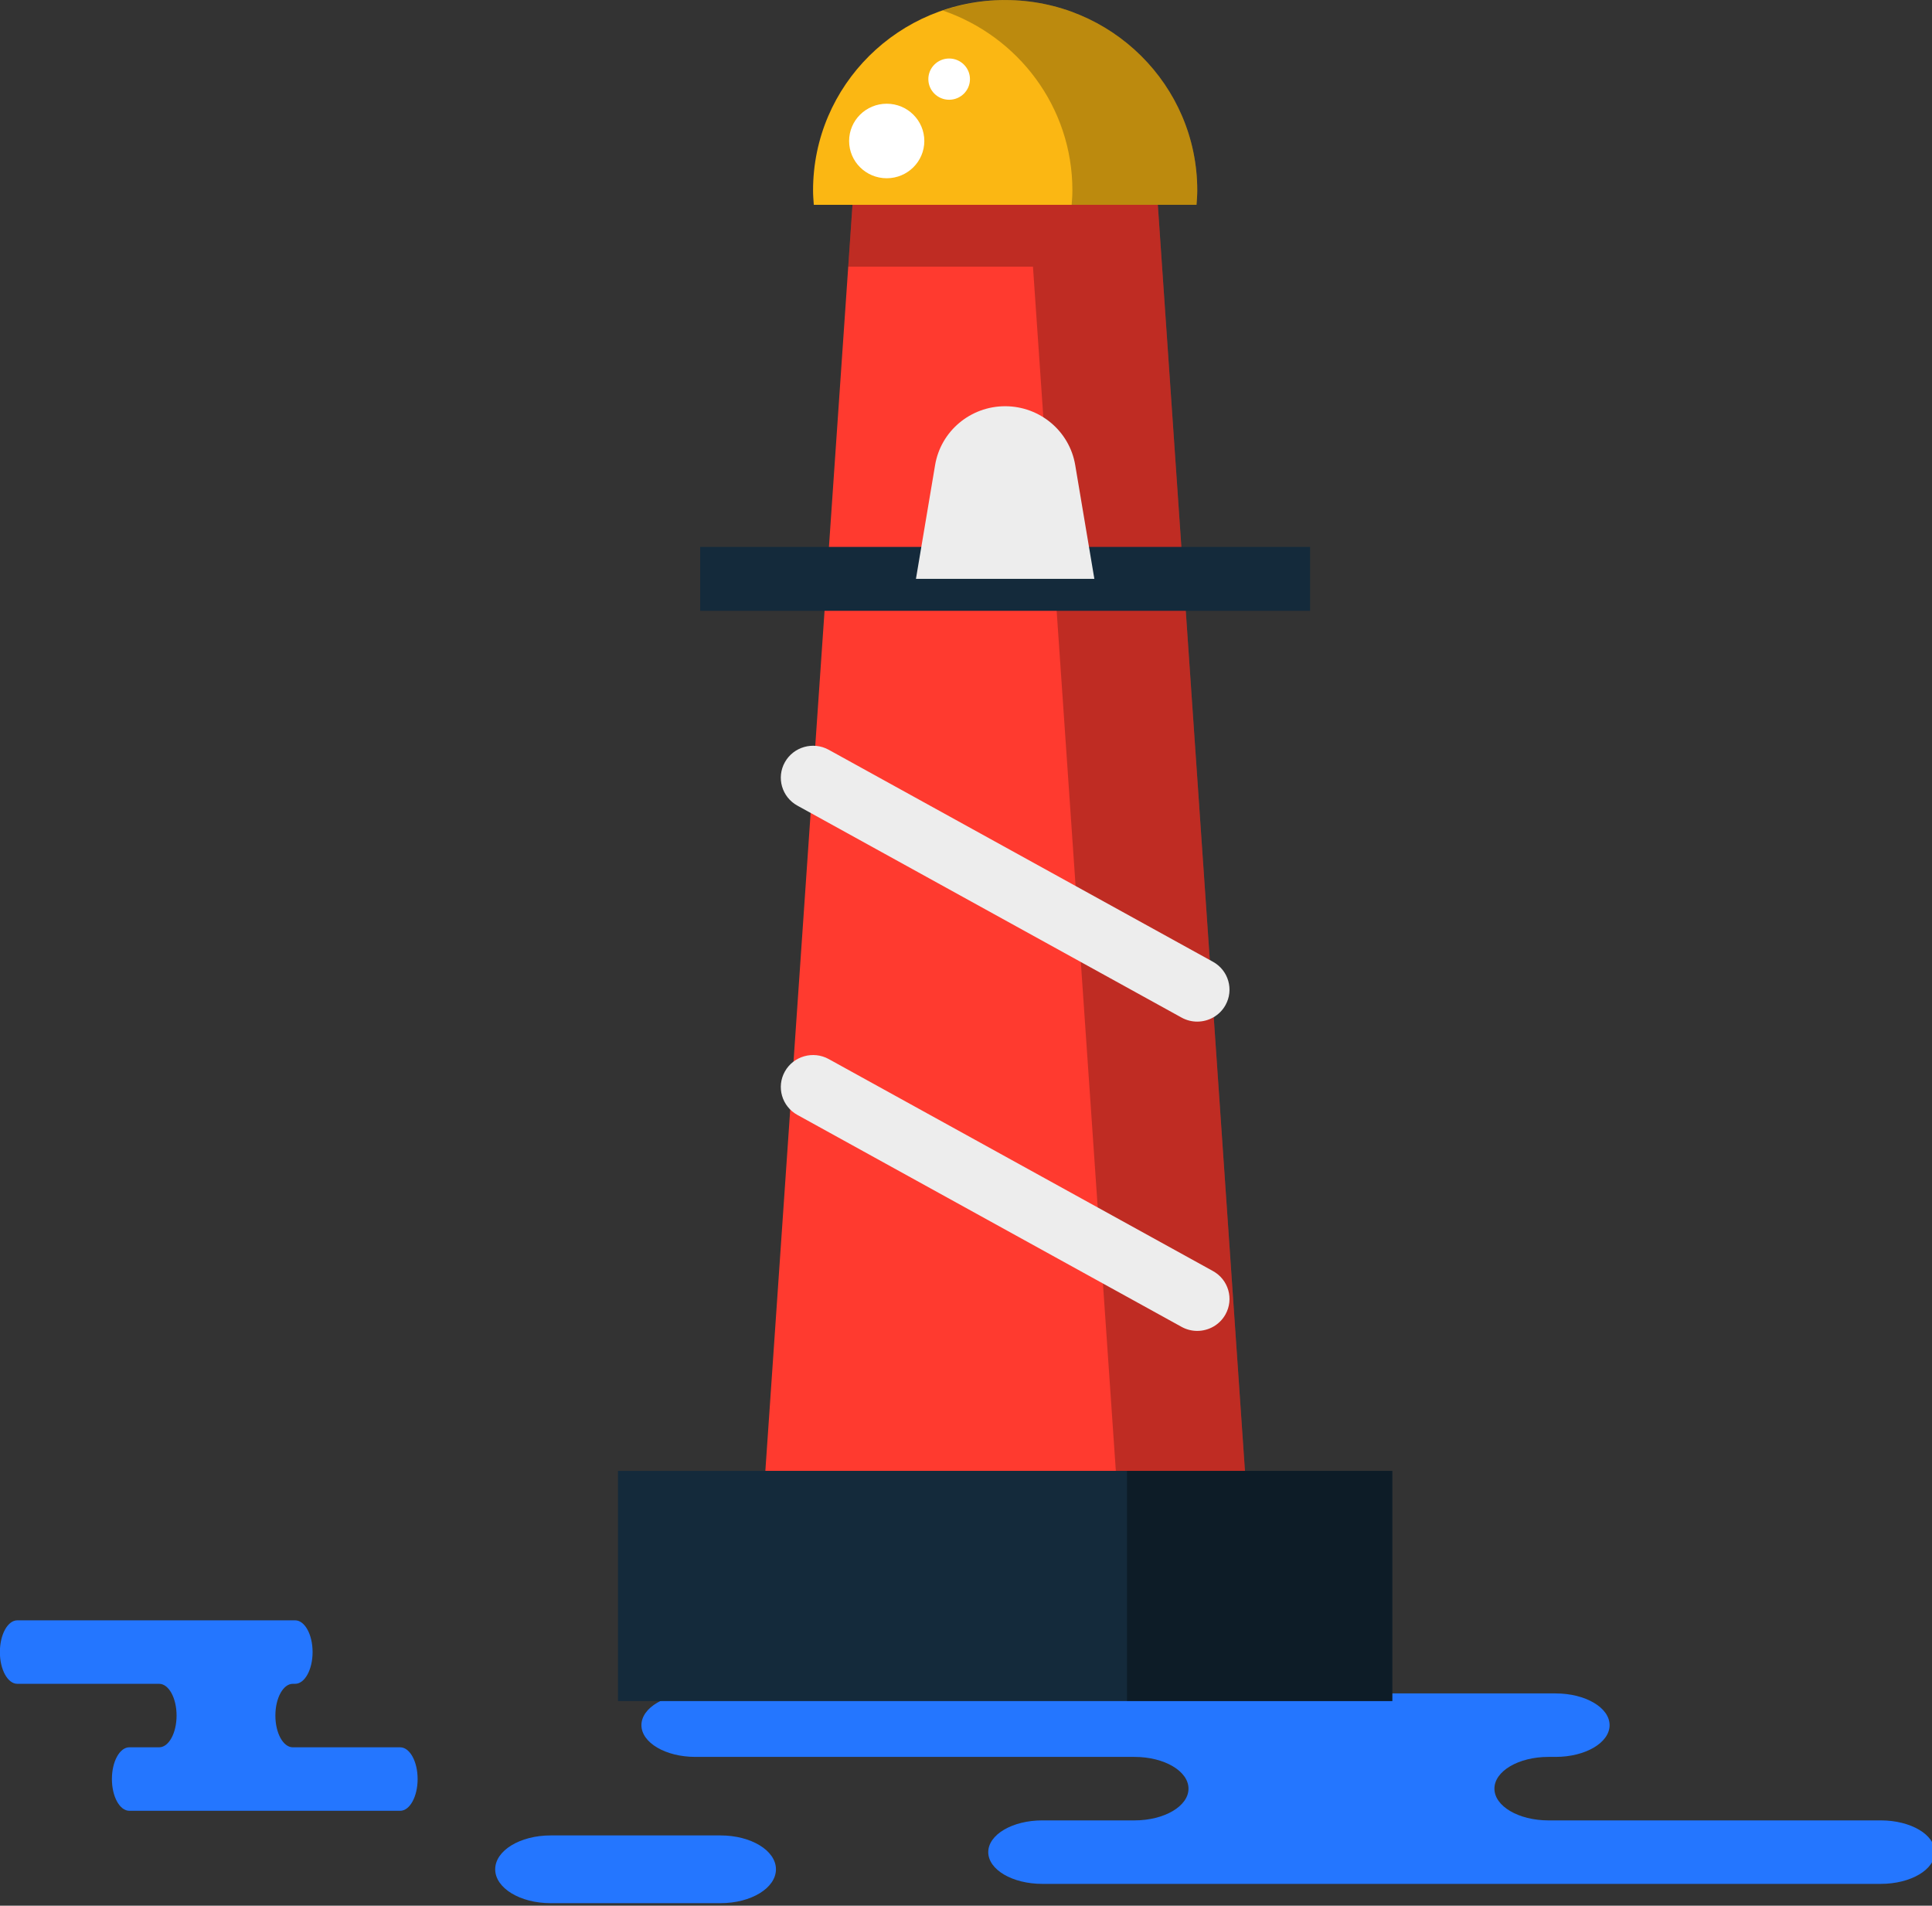 <svg xmlns="http://www.w3.org/2000/svg" xmlns:xlink="http://www.w3.org/1999/xlink" preserveAspectRatio="xMidYMid" width="218" height="215" viewBox="0 0 218 215">
  <rect x="0" y="0" width="218" height="215" fill="#333333" stroke="none"/>
  <defs>
    <style>

      .cls-3 {
        fill: #2476ff;
      }

      .cls-6 {
        fill: #ff3a2f;
      }

      .cls-7 {
        fill: #020403;
        opacity: 0.25;
      }

      .cls-8 {
        fill: #142a3b;
      }

      .cls-9 {
        fill: #020403;
        opacity: 0.35;
      }

      .cls-10 {
        fill: #fbb713;
      }

      .cls-13 {
        fill: #ededed;
      }

      .cls-16 {
        fill: #ffffff;
      }
    </style>
  </defs>
  <g id="group-30svg">
    <path d="M158.080,191.052 C158.080,191.052 175.529,191.052 175.529,191.052 C178.894,191.052 181.621,192.655 181.621,194.632 C181.621,196.611 178.894,198.214 175.529,198.214 C175.529,198.214 174.717,198.214 174.717,198.214 C171.352,198.214 168.625,199.817 168.625,201.796 C168.625,203.773 171.352,205.377 174.717,205.377 C174.717,205.377 212.228,205.377 212.228,205.377 C215.592,205.377 218.320,206.980 218.320,208.958 C218.320,210.936 215.592,212.539 212.228,212.539 C212.228,212.539 167.149,212.539 167.149,212.539 C167.149,212.539 117.603,212.539 117.603,212.539 C114.238,212.539 111.511,210.936 111.511,208.958 C111.511,206.980 114.238,205.377 117.603,205.377 C117.603,205.377 128.014,205.377 128.014,205.377 C131.378,205.377 134.106,203.773 134.106,201.796 C134.106,199.817 131.378,198.214 128.014,198.214 C128.014,198.214 78.467,198.214 78.467,198.214 C75.103,198.214 72.376,196.611 72.376,194.632 C72.376,192.655 75.103,191.052 78.467,191.052 C78.467,191.052 90.177,191.052 90.177,191.052 C90.177,191.052 158.080,191.052 158.080,191.052 Z" id="path-1" class="cls-3" fill-rule="evenodd"/>
    <path d="M27.668,182.806 C27.668,182.806 33.303,182.806 33.303,182.806 C34.390,182.806 35.271,184.409 35.271,186.387 C35.271,188.365 34.390,189.968 33.303,189.968 C33.303,189.968 33.040,189.968 33.040,189.968 C31.954,189.968 31.073,191.571 31.073,193.550 C31.073,195.528 31.954,197.131 33.040,197.131 C33.040,197.131 45.156,197.131 45.156,197.131 C46.242,197.131 47.123,198.735 47.123,200.712 C47.123,202.690 46.242,204.294 45.156,204.294 C45.156,204.294 30.596,204.294 30.596,204.294 C30.596,204.294 14.594,204.294 14.594,204.294 C13.508,204.294 12.627,202.690 12.627,200.712 C12.627,198.735 13.508,197.131 14.594,197.131 C14.594,197.131 17.957,197.131 17.957,197.131 C19.043,197.131 19.924,195.528 19.924,193.550 C19.924,191.571 19.043,189.968 17.957,189.968 C17.957,189.968 1.955,189.968 1.955,189.968 C0.869,189.968 -0.013,188.365 -0.013,186.387 C-0.013,184.409 0.869,182.806 1.955,182.806 C1.955,182.806 5.737,182.806 5.737,182.806 C5.737,182.806 27.668,182.806 27.668,182.806 Z" id="path-2" class="cls-3" fill-rule="evenodd"/>
    <path d="M81.301,214.716 C84.756,214.716 87.556,213.005 87.556,210.894 C87.556,208.784 84.756,207.073 81.301,207.073 C81.301,207.073 62.131,207.073 62.131,207.073 C58.677,207.073 55.876,208.784 55.876,210.894 C55.876,213.005 58.677,214.716 62.131,214.716 C62.131,214.716 81.301,214.716 81.301,214.716 Z" id="path-3" class="cls-3" fill-rule="evenodd"/>
    <path d="M140.476,165.946 C140.476,165.946 86.360,165.946 86.360,165.946 C86.360,165.946 96.192,23.107 96.192,23.107 C96.192,23.107 130.645,23.107 130.645,23.107 C130.645,23.107 140.476,165.946 140.476,165.946 Z" id="path-4" class="cls-6" fill-rule="evenodd"/>
    <path d="M116.556,30.086 C116.556,30.086 125.907,165.946 125.907,165.946 C125.907,165.946 140.476,165.946 140.476,165.946 C140.476,165.946 130.645,23.107 130.645,23.107 C130.645,23.107 96.192,23.107 96.192,23.107 C96.192,23.107 95.711,30.086 95.711,30.086 C95.711,30.086 116.556,30.086 116.556,30.086 Z" id="path-5" class="cls-7" fill-rule="evenodd"/>
    <path d="M157.104,191.916 C157.104,191.916 69.732,191.916 69.732,191.916 C69.732,191.916 69.732,165.946 69.732,165.946 C69.732,165.946 157.104,165.946 157.104,165.946 C157.104,165.946 157.104,191.916 157.104,191.916 Z" id="path-6" class="cls-8" fill-rule="evenodd"/>
    <path d="M127.164,165.946 C127.164,165.946 127.164,191.916 127.164,191.916 C127.164,191.916 157.104,191.916 157.104,191.916 C157.104,191.916 157.104,165.946 157.104,165.946 C157.104,165.946 127.164,165.946 127.164,165.946 Z" id="path-7" class="cls-9" fill-rule="evenodd"/>
    <path d="M135.010,23.107 C135.051,22.567 135.094,22.027 135.094,21.477 C135.094,9.618 125.390,0.004 113.418,0.004 C101.447,0.004 91.743,9.618 91.743,21.477 C91.743,22.027 91.785,22.567 91.826,23.107 C91.826,23.107 135.010,23.107 135.010,23.107 Z" id="path-8" class="cls-10" fill-rule="evenodd"/>
    <path d="M113.418,0.003 C110.948,0.003 108.585,0.433 106.374,1.186 C114.882,4.086 121.005,12.064 121.005,21.476 C121.005,22.027 120.963,22.567 120.921,23.107 C120.921,23.107 135.010,23.107 135.010,23.107 C135.051,22.567 135.094,22.027 135.094,21.476 C135.094,9.618 125.390,0.003 113.418,0.003 Z" id="path-9" class="cls-7" fill-rule="evenodd"/>
    <path d="M147.826,68.914 C147.826,68.914 79.009,68.914 79.009,68.914 C79.009,68.914 79.009,61.704 79.009,61.704 C79.009,61.704 147.826,61.704 147.826,61.704 C147.826,61.704 147.826,68.914 147.826,68.914 Z" id="path-10" class="cls-8" fill-rule="evenodd"/>
    <path d="M123.484,65.309 C123.484,65.309 103.352,65.309 103.352,65.309 C103.352,65.309 105.514,52.465 105.514,52.465 C106.158,48.637 109.501,45.831 113.418,45.831 C113.418,45.831 113.418,45.831 113.418,45.831 C117.336,45.831 120.679,48.637 121.323,52.465 C121.323,52.465 123.484,65.309 123.484,65.309 Z" id="path-11" class="cls-13" fill-rule="evenodd"/>
    <path d="M135.090,115.259 C134.491,115.259 133.884,115.113 133.324,114.803 C133.324,114.803 89.974,90.891 89.974,90.891 C88.217,89.923 87.586,87.727 88.565,85.988 C89.542,84.249 91.761,83.623 93.514,84.592 C93.514,84.592 136.863,108.505 136.863,108.505 C138.621,109.474 139.251,111.668 138.273,113.408 C137.608,114.592 136.367,115.259 135.090,115.259 Z" id="path-12" class="cls-13" fill-rule="evenodd"/>
    <path d="M135.090,150.153 C134.491,150.153 133.884,150.006 133.324,149.697 C133.324,149.697 89.974,125.785 89.974,125.785 C88.217,124.816 87.586,122.620 88.565,120.881 C89.542,119.142 91.761,118.517 93.514,119.485 C93.514,119.485 136.863,143.398 136.863,143.398 C138.621,144.366 139.251,146.562 138.273,148.301 C137.608,149.485 136.367,150.153 135.090,150.153 Z" id="path-13" class="cls-13" fill-rule="evenodd"/>
    <path d="M109.447,8.927 C109.447,10.212 108.396,11.254 107.099,11.254 C105.802,11.254 104.751,10.212 104.751,8.927 C104.751,7.642 105.802,6.601 107.099,6.601 C108.396,6.601 109.447,7.642 109.447,8.927 Z" id="path-14" class="cls-16" fill-rule="evenodd"/>
    <path d="M104.297,15.906 C104.297,18.227 102.398,20.110 100.055,20.110 C97.710,20.110 95.811,18.227 95.811,15.906 C95.811,13.584 97.710,11.702 100.055,11.702 C102.398,11.702 104.297,13.584 104.297,15.906 Z" id="path-15" class="cls-16" fill-rule="evenodd"/>
  </g>
</svg>
